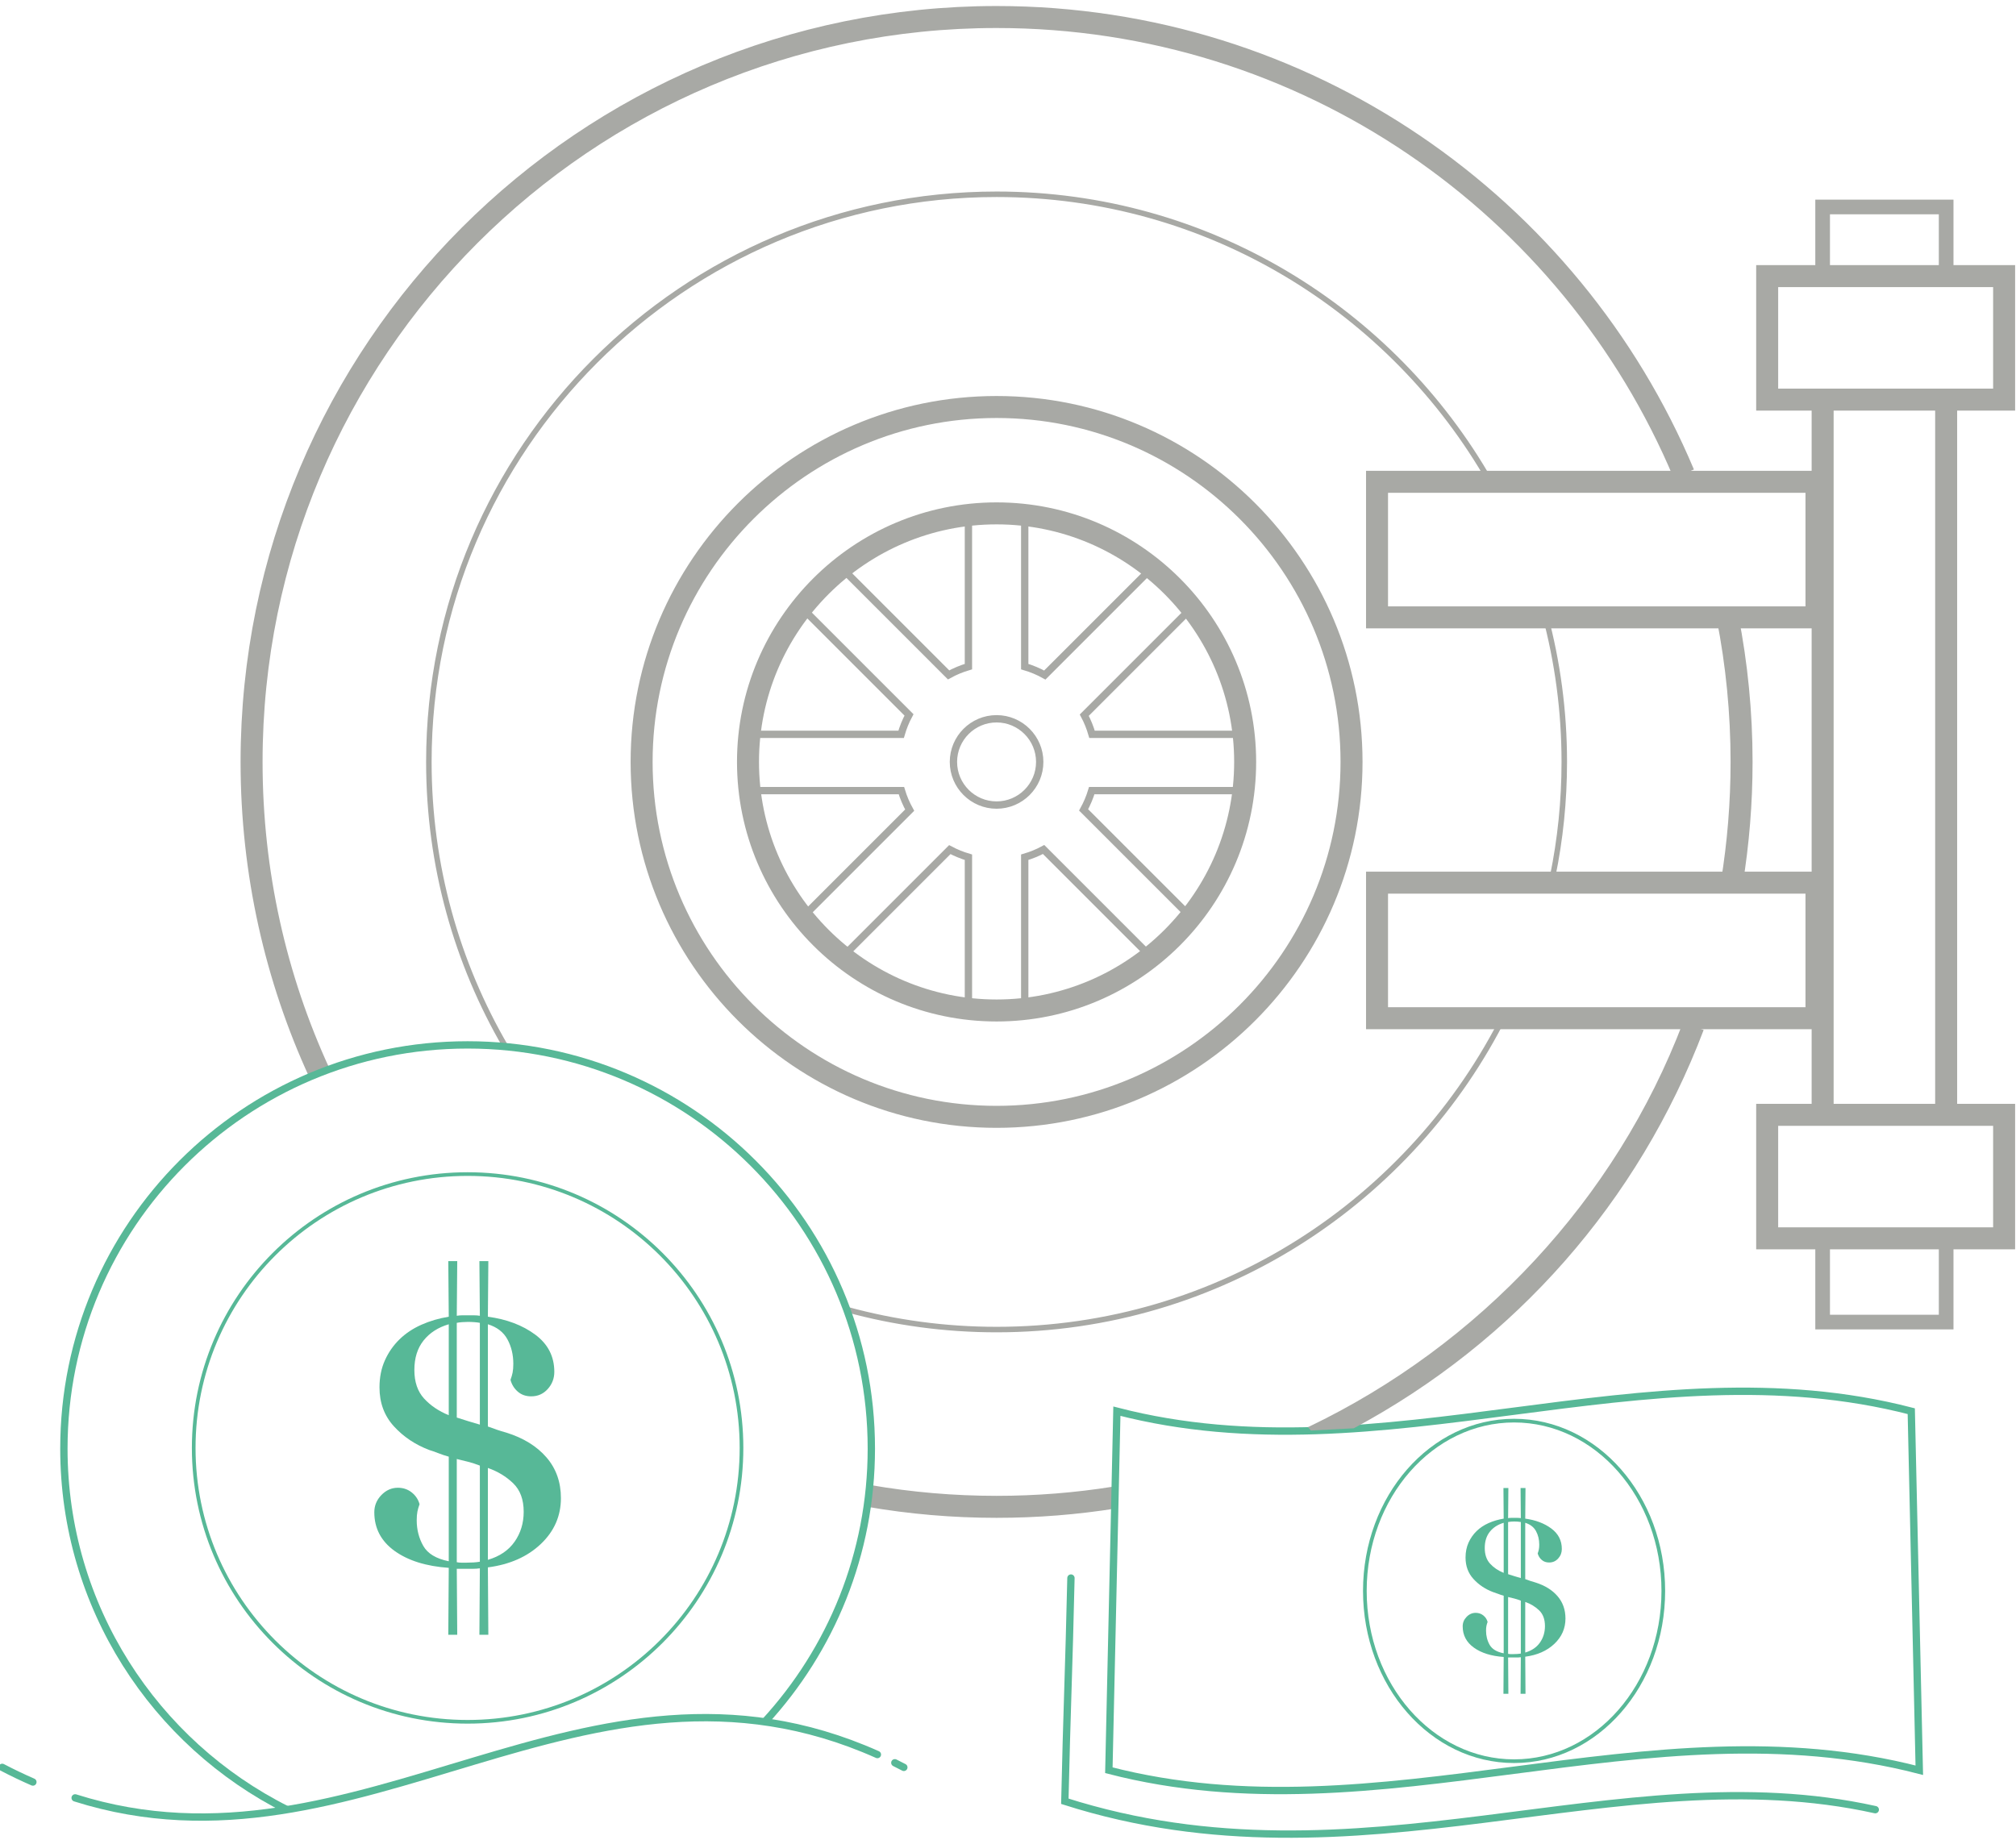 <?xml version="1.0" encoding="UTF-8"?>
<svg width="275px" height="251px" viewBox="0 0 275 251" version="1.1" xmlns="http://www.w3.org/2000/svg" xmlns:xlink="http://www.w3.org/1999/xlink">
    <!-- Generator: Sketch 55 (78076) - https://sketchapp.com -->
    <title>Group 288</title>
    <desc>Created with Sketch.</desc>
    <defs>
        <polygon id="path-1" points="0 842 595.276 842 595.276 0.11 0 0.11"></polygon>
    </defs>
    <g id="Social-Content" stroke="none" stroke-width="1" fill="none" fill-rule="evenodd">
        <g id="Artboard-3" transform="translate(-143, -317)">
            <g id="Group-288" transform="translate(0, -0.11)">
                <path d="M379.238,437.525 C380.112,432.165 380.566,426.663 380.566,421.055 C380.566,414.307 379.908,407.713 378.654,401.334" id="Stroke-251" stroke="#A8A9A5" stroke-width="3"></path>
                <path d="M261.481,521.185 C267.154,522.167 272.988,522.679 278.941,522.679 C284.437,522.679 289.831,522.243 295.089,521.403" id="Stroke-253" stroke="#A8A9A5" stroke-width="3"></path>
                <path d="M372.682,381.742 C357.312,345.138 321.128,319.431 278.941,319.431 C222.816,319.431 177.317,364.93 177.317,421.055 C177.317,436.202 180.63,450.575 186.572,463.488" id="Stroke-255" stroke="#A8A9A5" stroke-width="3"></path>
                <path d="M211.991,459.943 C205.323,448.507 201.501,435.219 201.501,421.055 C201.501,378.354 236.241,343.614 278.941,343.614 C307.754,343.614 332.941,359.431 346.278,382.838" id="Stroke-257" stroke="#A8A9A5" stroke-width="0.75" stroke-linecap="round"></path>
                <path d="M348.32,455.442 C335.632,480.937 309.299,498.495 278.941,498.495 C271.869,498.495 265.014,497.542 258.501,495.757" id="Stroke-259" stroke="#A8A9A5" stroke-width="0.75" stroke-linecap="round"></path>
                <path d="M353.741,400.97 C355.463,407.378 356.382,414.112 356.382,421.055 C356.382,426.393 355.839,431.607 354.805,436.643" id="Stroke-261" stroke="#A8A9A5" stroke-width="0.75" stroke-linecap="round"></path>
                <path d="M278.941,469.474 C252.243,469.474 230.522,447.753 230.522,421.055 C230.522,394.356 252.243,372.635 278.941,372.635 C305.64,372.635 327.361,394.356 327.361,421.055 C327.361,447.753 305.64,469.474 278.941,469.474 Z" id="Stroke-263" stroke="#A8A9A5" stroke-width="3"></path>
                <path d="M278.941,454.964 C260.245,454.964 245.033,439.752 245.033,421.055 C245.033,402.358 260.245,387.147 278.941,387.147 C297.638,387.147 312.85,402.358 312.85,421.055 C312.85,439.752 297.638,454.964 278.941,454.964 Z" id="Stroke-265" stroke="#A8A9A5" stroke-width="3"></path>
                <mask id="mask-2" fill="white">
                    <use xlink:href="#path-1"></use>
                </mask>
                <g id="Clip-268"></g>
                <polygon id="Stroke-267" stroke="#A8A9A5" stroke-width="3" mask="url(#mask-2)" points="330.839 401.334 390.784 401.334 390.784 382.84 330.839 382.84"></polygon>
                <path d="M391.623,469.2 L391.623,371.626" id="Stroke-269" stroke="#A8A9A5" stroke-width="3" mask="url(#mask-2)"></path>
                <polygon id="Stroke-270" stroke="#A8A9A5" stroke-width="3" mask="url(#mask-2)" points="384.059 371.626 416.38 371.626 416.38 354.778 384.059 354.778"></polygon>
                <polygon id="Stroke-271" stroke="#A8A9A5" stroke-width="3" mask="url(#mask-2)" points="384.059 486.048 416.38 486.048 416.38 469.2 384.059 469.2"></polygon>
                <polyline id="Stroke-272" stroke="#A8A9A5" stroke-width="2" mask="url(#mask-2)" points="408.472 486.048 408.472 497.473 391.623 497.473 391.623 487.025"></polyline>
                <path d="M408.472,371.626 L408.472,469.2" id="Stroke-273" stroke="#A8A9A5" stroke-width="3" mask="url(#mask-2)"></path>
                <polyline id="Stroke-274" stroke="#A8A9A5" stroke-width="2" mask="url(#mask-2)" points="391.623 354.778 391.623 345.346 408.472 345.346 408.472 354.778"></polyline>
                <polygon id="Stroke-275" stroke="#A8A9A5" stroke-width="3" mask="url(#mask-2)" points="330.839 456.019 390.784 456.019 390.784 437.525 330.839 437.525"></polygon>
                <path d="M278.941,426.94 C275.696,426.94 273.056,424.3 273.056,421.055 C273.056,417.81 275.696,415.169 278.941,415.169 C282.187,415.169 284.827,417.81 284.827,421.055 C284.827,424.3 282.187,426.94 278.941,426.94 Z M312.85,424.969 L312.85,417.291 L291.962,417.291 C291.698,416.377 291.346,415.5 290.905,414.676 L305.712,399.867 L300.284,394.438 L285.52,409.202 C284.66,408.723 283.742,408.337 282.781,408.053 L282.781,387.146 L275.102,387.146 L275.102,408.053 C274.153,408.334 273.247,408.711 272.396,409.182 L257.599,394.385 L252.17,399.815 L266.996,414.64 C266.545,415.474 266.188,416.363 265.92,417.291 L244.882,417.291 L244.882,424.969 L265.959,424.969 C266.241,425.904 266.622,426.794 267.088,427.632 L252.222,442.499 L257.652,447.928 L272.562,433.018 C273.364,433.447 274.214,433.794 275.102,434.056 L275.102,455.115 L282.781,455.115 L282.781,434.056 C283.681,433.791 284.545,433.439 285.356,433.001 L300.23,447.876 L305.66,442.446 L290.814,427.6 C291.272,426.772 291.645,425.891 291.924,424.969 L312.85,424.969 Z" id="Stroke-276" stroke="#A8A9A5" mask="url(#mask-2)"></path>
                <path d="M369.889,534.148 C369.889,546.978 360.776,557.379 349.534,557.379 C338.291,557.379 329.178,546.978 329.178,534.148 C329.178,521.317 338.291,510.917 349.534,510.917 C360.776,510.917 369.889,521.317 369.889,534.148 Z" id="Stroke-277" stroke="#57B897" stroke-width="0.5" mask="url(#mask-2)"></path>
                <path d="M352.956,536.804 C352.43,536.296 351.797,535.912 351.056,535.653 L351.056,542.556 C351.94,542.296 352.609,541.842 353.064,541.193 C353.518,540.544 353.746,539.795 353.746,538.946 C353.746,538.025 353.482,537.311 352.956,536.804 L352.956,536.804 Z M350.454,535.476 C350.153,535.359 349.864,535.264 349.587,535.193 C349.309,535.122 349.019,535.051 348.719,534.981 L348.719,542.733 C348.835,542.757 348.95,542.769 349.065,542.769 L349.447,542.769 C349.632,542.769 349.811,542.763 349.985,542.751 C350.158,542.739 350.314,542.721 350.454,542.698 L350.454,535.476 Z M350.454,524.75 C350.337,524.727 350.198,524.709 350.037,524.697 C349.875,524.685 349.713,524.679 349.552,524.679 C349.412,524.679 349.268,524.685 349.118,524.697 C348.968,524.709 348.835,524.727 348.719,524.75 L348.719,531.866 C349.297,532.055 349.875,532.232 350.454,532.396 L350.454,524.75 Z M348.117,524.856 C347.314,525.092 346.684,525.499 346.224,526.077 C345.763,526.656 345.533,527.393 345.533,528.289 C345.533,529.187 345.774,529.901 346.259,530.431 C346.742,530.962 347.362,531.382 348.117,531.689 L348.117,524.856 Z M355.028,541.37 C354.018,542.325 352.693,542.909 351.056,543.122 L351.091,548.185 L350.419,548.185 L350.454,543.194 C350.292,543.216 350.129,543.229 349.968,543.229 L349.482,543.229 L348.719,543.229 L348.755,548.185 L348.082,548.185 L348.117,543.158 C346.418,543.04 345.06,542.616 344.046,541.883 C343.031,541.153 342.523,540.184 342.523,538.981 C342.523,538.485 342.701,538.055 343.055,537.689 C343.409,537.323 343.822,537.14 344.294,537.14 C344.694,537.14 345.043,537.258 345.339,537.493 C345.634,537.73 345.828,538.025 345.923,538.379 C345.852,538.568 345.799,538.75 345.763,538.927 C345.727,539.105 345.71,539.323 345.71,539.582 C345.71,540.29 345.875,540.934 346.205,541.512 C346.536,542.09 347.173,542.474 348.117,542.662 L348.117,534.803 C347.857,534.733 347.592,534.644 347.321,534.537 C347.049,534.432 346.831,534.356 346.666,534.308 C345.604,533.907 344.713,533.311 343.993,532.52 C343.272,531.73 342.913,530.756 342.913,529.6 C342.913,528.845 343.049,528.166 343.32,527.564 C343.592,526.962 343.958,526.438 344.418,525.989 C344.878,525.541 345.427,525.175 346.063,524.892 C346.701,524.609 347.386,524.408 348.117,524.289 L348.082,520.113 L348.755,520.113 L348.719,524.219 C348.857,524.196 348.996,524.184 349.135,524.184 L349.586,524.184 L350.003,524.184 C350.164,524.184 350.314,524.196 350.454,524.219 L350.419,520.113 L351.091,520.113 L351.056,524.289 C352.472,524.479 353.657,524.927 354.613,525.635 C355.569,526.343 356.047,527.276 356.047,528.432 C356.047,528.927 355.882,529.358 355.551,529.724 C355.221,530.09 354.808,530.272 354.312,530.272 C353.911,530.272 353.574,530.155 353.304,529.918 C353.032,529.683 352.849,529.387 352.755,529.033 C352.826,528.845 352.879,528.661 352.914,528.485 C352.949,528.307 352.967,528.089 352.967,527.829 C352.967,527.146 352.819,526.532 352.524,525.989 C352.229,525.447 351.739,525.069 351.056,524.856 L351.056,532.538 C351.316,532.632 351.549,532.715 351.75,532.785 C351.952,532.857 352.184,532.927 352.445,532.998 C353.727,533.4 354.731,534.019 355.455,534.857 C356.181,535.695 356.543,536.715 356.543,537.918 C356.543,539.264 356.037,540.414 355.028,541.37 L355.028,541.37 Z" id="Fill-278" fill="#57B897" mask="url(#mask-2)"></path>
                <path d="M404.809,558.612 C367.727,549.01 331.333,568.212 294.258,558.612 C294.623,542.285 294.988,525.958 295.353,509.63 C331.694,519.04 367.367,500.218 403.714,509.63 C404.079,525.958 404.445,542.285 404.809,558.612 Z" id="Stroke-279" stroke="#57B897" mask="url(#mask-2)"></path>
                <path d="M398.804,563.992 C363.729,556.214 328.304,575.623 288.253,562.846 C288.532,550.416 288.809,544.825 289.086,532.395" id="Stroke-280" stroke="#57B897" stroke-linecap="round" mask="url(#mask-2)"></path>
                <path d="M182.14,563.992 C164.099,554.948 151.715,536.285 151.715,514.73 C151.715,484.315 176.371,459.659 206.786,459.659 C237.202,459.659 261.858,484.315 261.858,514.73 C261.858,529.108 256.347,542.199 247.324,552.008" id="Stroke-281" stroke="#57B897" mask="url(#mask-2)"></path>
                <path d="M244.148,514.643 C244.148,535.278 227.42,552.005 206.787,552.005 C186.152,552.005 169.424,535.278 169.424,514.643 C169.424,494.008 186.152,477.281 206.787,477.281 C227.42,477.281 244.148,494.008 244.148,514.643 Z" id="Stroke-282" stroke="#57B897" stroke-width="0.5" stroke-linecap="round" mask="url(#mask-2)"></path>
                <path d="M213.002,519.465 C212.046,518.543 210.896,517.847 209.551,517.375 L209.551,529.909 C211.157,529.439 212.372,528.614 213.197,527.435 C214.022,526.257 214.436,524.896 214.436,523.354 C214.436,521.682 213.957,520.386 213.002,519.465 L213.002,519.465 Z M208.457,517.054 C207.911,516.84 207.387,516.668 206.883,516.54 C206.379,516.411 205.854,516.282 205.308,516.153 L205.308,530.231 C205.518,530.275 205.728,530.295 205.937,530.295 L206.631,530.295 C206.966,530.295 207.291,530.285 207.606,530.264 C207.922,530.242 208.205,530.21 208.457,530.166 L208.457,517.054 Z M208.457,497.577 C208.246,497.535 207.994,497.503 207.701,497.482 C207.407,497.46 207.113,497.449 206.819,497.449 C206.566,497.449 206.306,497.46 206.032,497.482 C205.759,497.503 205.518,497.535 205.308,497.577 L205.308,510.497 C206.357,510.841 207.407,511.162 208.457,511.462 L208.457,497.577 Z M204.215,497.771 C202.758,498.199 201.612,498.939 200.776,499.988 C199.94,501.038 199.523,502.378 199.523,504.005 C199.523,505.634 199.961,506.93 200.84,507.895 C201.718,508.859 202.844,509.62 204.215,510.177 L204.215,497.771 Z M216.763,527.756 C214.929,529.491 212.524,530.552 209.551,530.939 L209.614,540.13 L208.394,540.13 L208.457,531.067 C208.163,531.109 207.868,531.131 207.575,531.131 L206.694,531.131 L205.308,531.131 L205.372,540.13 L204.151,540.13 L204.215,531.002 C201.13,530.788 198.665,530.017 196.822,528.689 C194.981,527.361 194.059,525.603 194.059,523.417 C194.059,522.518 194.381,521.736 195.023,521.071 C195.665,520.407 196.416,520.075 197.273,520.075 C198.001,520.075 198.633,520.29 199.169,520.718 C199.705,521.147 200.059,521.682 200.23,522.324 C200.102,522.668 200.005,522.999 199.94,523.32 C199.876,523.643 199.844,524.039 199.844,524.51 C199.844,525.796 200.144,526.964 200.743,528.014 C201.343,529.064 202.5,529.76 204.215,530.103 L204.215,515.833 C203.743,515.704 203.261,515.543 202.77,515.351 C202.275,515.158 201.879,515.02 201.579,514.933 C199.651,514.205 198.033,513.123 196.727,511.687 C195.419,510.252 194.766,508.484 194.766,506.384 C194.766,505.013 195.013,503.78 195.505,502.688 C195.997,501.595 196.662,500.642 197.498,499.827 C198.333,499.014 199.33,498.349 200.486,497.835 C201.644,497.32 202.887,496.957 204.215,496.742 L204.151,489.157 L205.372,489.157 L205.308,496.613 C205.559,496.571 205.811,496.549 206.063,496.549 L206.882,496.549 L207.638,496.549 C207.931,496.549 208.204,496.571 208.457,496.613 L208.394,489.157 L209.614,489.157 L209.551,496.742 C212.121,497.085 214.274,497.899 216.01,499.185 C217.745,500.471 218.613,502.163 218.613,504.263 C218.613,505.162 218.314,505.945 217.713,506.609 C217.112,507.274 216.363,507.605 215.464,507.605 C214.734,507.605 214.123,507.391 213.632,506.963 C213.139,506.534 212.807,505.998 212.636,505.356 C212.765,505.013 212.86,504.68 212.925,504.36 C212.989,504.037 213.021,503.642 213.021,503.17 C213.021,501.928 212.753,500.814 212.217,499.827 C211.682,498.842 210.792,498.156 209.551,497.771 L209.551,511.719 C210.024,511.891 210.445,512.04 210.812,512.169 C211.179,512.298 211.599,512.426 212.073,512.555 C214.401,513.283 216.225,514.408 217.539,515.929 C218.856,517.45 219.514,519.304 219.514,521.489 C219.514,523.932 218.596,526.021 216.763,527.756 L216.763,527.756 Z" id="Fill-283" fill="#57B897" mask="url(#mask-2)"></path>
                <path d="M147.486,560.222 C146.104,559.62 144.711,558.955 143.306,558.221" id="Stroke-284" stroke="#57B897" stroke-linecap="round" mask="url(#mask-2)"></path>
                <path d="M262.683,556.472 C222.881,538.697 192.13,574.679 153.251,562.384" id="Stroke-285" stroke="#57B897" stroke-linecap="round" mask="url(#mask-2)"></path>
                <path d="M266.291,558.221 C265.881,558.006 265.471,557.798 265.062,557.595" id="Stroke-286" stroke="#57B897" stroke-linecap="round" mask="url(#mask-2)"></path>
                <path d="M372.586,456.566 C363.405,480.76 344.805,500.623 321.425,511.807 L321.813,512.266 C323.258,512.193 325.76,512.063 327.666,511.963 C349.652,500.183 366.504,481.051 375.391,457.63 L372.586,456.566 Z" id="Fill-287" fill="#A8A9A5" mask="url(#mask-2)"></path>
            </g>
        </g>
    </g>
</svg>